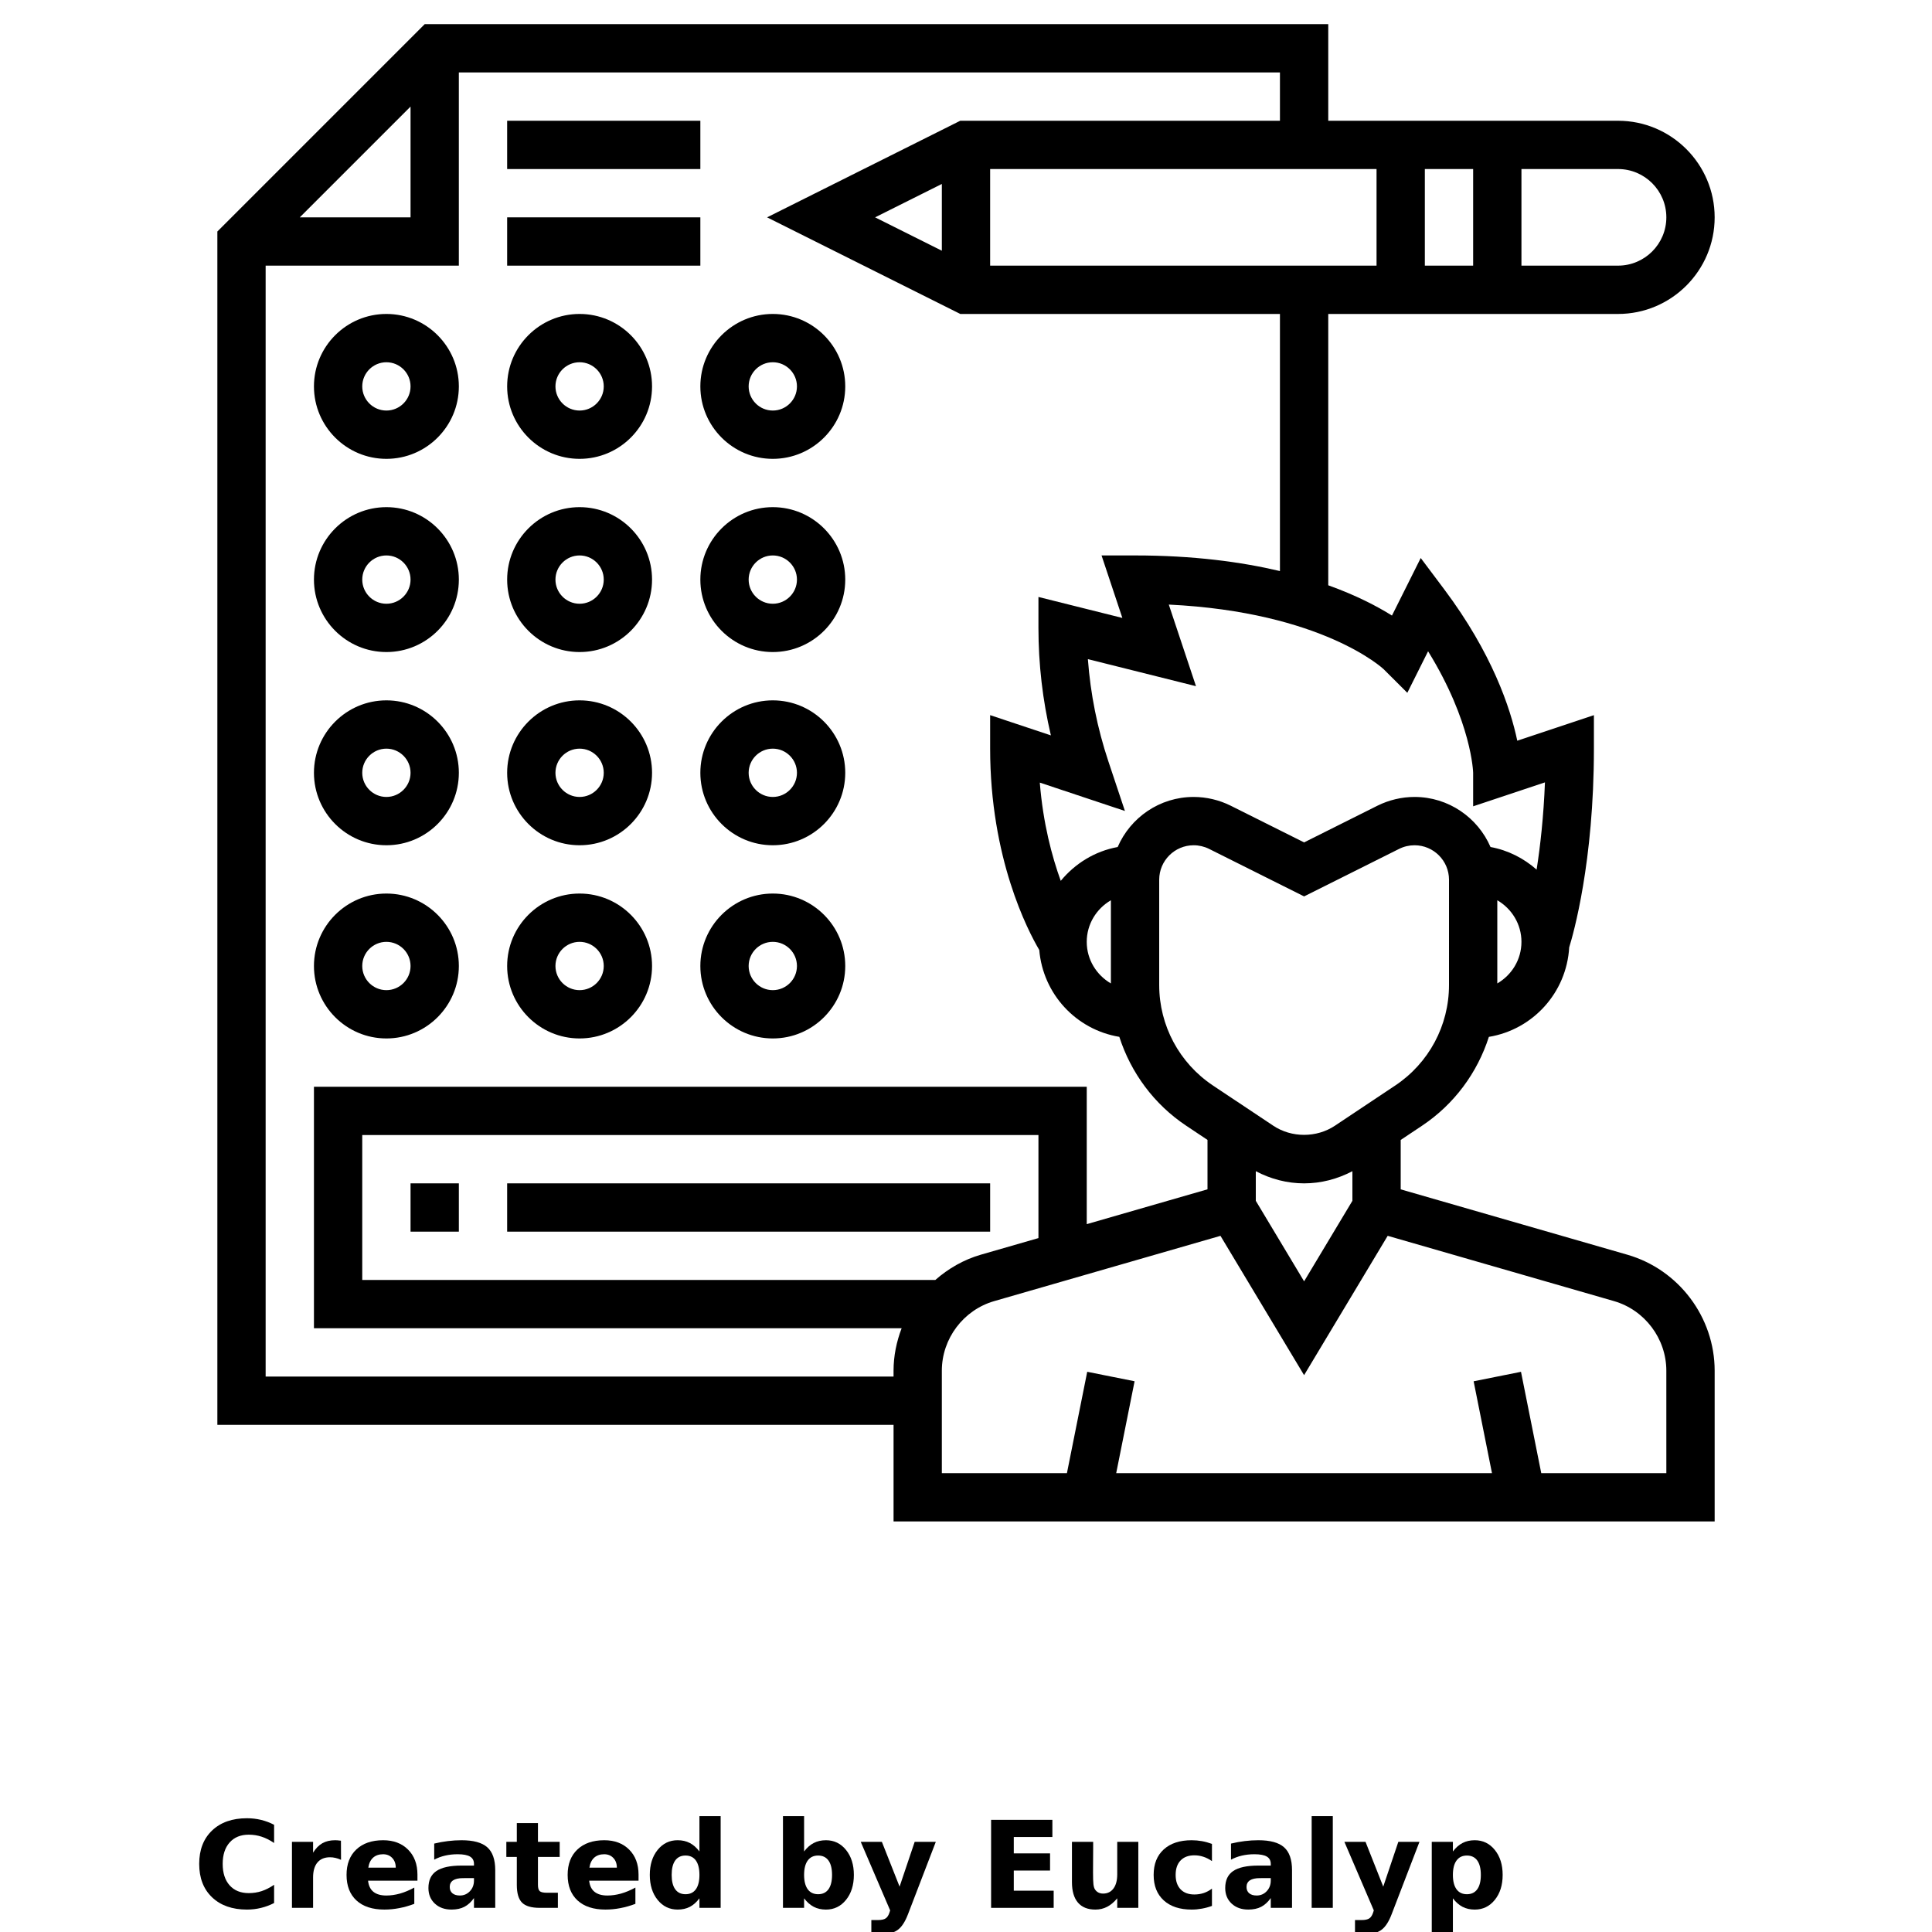 <?xml version="1.0" encoding="UTF-8"?>
<svg version="1.1" viewBox="0 0 700 700" xmlns="http://www.w3.org/2000/svg" xmlns:xlink="http://www.w3.org/1999/xlink">
    <defs>
        <symbol id="m" overflow="visible">
            <path d="m29.312-1.75c-1.512 0.781-3.09 1.371-4.734 1.766-1.637 0.406-3.34 0.609-5.109 0.609-5.312 0-9.527-1.484-12.641-4.453-3.106-2.969-4.656-7-4.656-12.094s1.551-9.125 4.656-12.094c3.113-2.969 7.328-4.453 12.641-4.453 1.77 0 3.473 0.199 5.109 0.594 1.645 0.398 3.223 0.992 4.734 1.781v6.594c-1.531-1.039-3.039-1.801-4.516-2.281-1.48-0.488-3.039-0.734-4.672-0.734-2.938 0-5.246 0.945-6.922 2.828-1.68 1.875-2.516 4.465-2.516 7.766 0 3.293 0.836 5.883 2.516 7.766 1.676 1.875 3.984 2.812 6.922 2.812 1.633 0 3.191-0.238 4.672-0.719 1.477-0.488 2.984-1.254 4.516-2.297z"/>
        </symbol>
        <symbol id="h" overflow="visible">
            <path d="m21.453-17.406c-0.68-0.312-1.352-0.539-2.016-0.688-0.656-0.156-1.32-0.234-1.984-0.234-1.969 0-3.484 0.633-4.547 1.891-1.055 1.262-1.578 3.07-1.578 5.422v11.016h-7.656v-23.922h7.656v3.922c0.977-1.562 2.102-2.703 3.375-3.422 1.281-0.719 2.812-1.078 4.594-1.078 0.25 0 0.523 0.012 0.828 0.031 0.301 0.023 0.734 0.07 1.297 0.141z"/>
        </symbol>
        <symbol id="c" overflow="visible">
            <path d="m27.562-12.031v2.188h-17.891c0.188 1.793 0.832 3.137 1.938 4.031 1.113 0.898 2.672 1.344 4.672 1.344 1.602 0 3.25-0.234 4.938-0.703 1.688-0.477 3.422-1.203 5.203-2.172v5.891c-1.805 0.688-3.609 1.203-5.422 1.547-1.812 0.352-3.621 0.531-5.422 0.531-4.336 0-7.703-1.098-10.109-3.297-2.398-2.207-3.594-5.297-3.594-9.266 0-3.906 1.176-6.973 3.531-9.203 2.363-2.238 5.609-3.359 9.734-3.359 3.758 0 6.769 1.137 9.031 3.406 2.258 2.262 3.391 5.281 3.391 9.062zm-7.859-2.531c0-1.457-0.43-2.629-1.281-3.516-0.844-0.895-1.949-1.344-3.312-1.344-1.492 0-2.699 0.418-3.625 1.25-0.918 0.836-1.492 2.039-1.719 3.609z"/>
        </symbol>
        <symbol id="b" overflow="visible">
            <path d="m14.391-10.766c-1.594 0-2.793 0.273-3.594 0.812-0.805 0.543-1.203 1.34-1.203 2.391 0 0.969 0.32 1.73 0.969 2.281 0.645 0.543 1.547 0.812 2.703 0.812 1.438 0 2.644-0.516 3.625-1.547 0.988-1.031 1.484-2.32 1.484-3.875v-0.875zm11.688-2.891v13.656h-7.703v-3.547c-1.031 1.449-2.188 2.508-3.469 3.172s-2.84 1-4.672 1c-2.481 0-4.496-0.723-6.047-2.172-1.543-1.445-2.312-3.32-2.312-5.625 0-2.812 0.961-4.867 2.891-6.172 1.938-1.312 4.969-1.969 9.094-1.969h4.516v-0.609c0-1.207-0.48-2.094-1.438-2.656-0.949-0.562-2.438-0.844-4.469-0.844-1.637 0-3.156 0.168-4.562 0.5-1.406 0.324-2.719 0.812-3.938 1.469v-5.828c1.645-0.406 3.289-0.707 4.938-0.906 1.656-0.207 3.305-0.312 4.953-0.312 4.32 0 7.438 0.855 9.344 2.562 1.914 1.699 2.875 4.461 2.875 8.281z"/>
        </symbol>
        <symbol id="g" overflow="visible">
            <path d="m12.031-30.719v6.797h7.875v5.469h-7.875v10.141c0 1.117 0.219 1.871 0.656 2.266 0.438 0.387 1.312 0.578 2.625 0.578h3.938v5.469h-6.562c-3.023 0-5.164-0.629-6.422-1.891-1.262-1.258-1.891-3.398-1.891-6.422v-10.141h-3.797v-5.469h3.797v-6.797z"/>
        </symbol>
        <symbol id="f" overflow="visible">
            <path d="m19.953-20.422v-12.812h7.688v33.234h-7.688v-3.453c-1.055 1.406-2.215 2.438-3.484 3.094-1.273 0.656-2.742 0.984-4.406 0.984-2.949 0-5.371-1.172-7.266-3.516-1.887-2.344-2.828-5.359-2.828-9.047s0.941-6.703 2.828-9.047c1.895-2.344 4.316-3.516 7.266-3.516 1.656 0 3.117 0.336 4.391 1 1.281 0.656 2.445 1.684 3.5 3.078zm-5.047 15.484c1.645 0 2.894-0.598 3.75-1.797 0.863-1.195 1.297-2.93 1.297-5.203 0-2.281-0.434-4.019-1.297-5.219-0.855-1.195-2.106-1.797-3.75-1.797-1.625 0-2.871 0.602-3.734 1.797-0.855 1.199-1.281 2.938-1.281 5.219 0 2.273 0.426 4.008 1.281 5.203 0.863 1.199 2.109 1.797 3.734 1.797z"/>
        </symbol>
        <symbol id="e" overflow="visible">
            <path d="m16.406-4.938c1.633 0 2.883-0.598 3.75-1.797 0.863-1.195 1.297-2.93 1.297-5.203 0-2.281-0.434-4.019-1.297-5.219-0.867-1.195-2.117-1.797-3.75-1.797-1.637 0-2.891 0.605-3.766 1.812-0.875 1.199-1.312 2.934-1.312 5.203 0 2.262 0.438 3.996 1.312 5.203 0.875 1.199 2.129 1.797 3.766 1.797zm-5.078-15.484c1.051-1.395 2.219-2.422 3.5-3.078 1.281-0.664 2.754-1 4.422-1 2.945 0 5.367 1.172 7.266 3.516 1.895 2.344 2.844 5.359 2.844 9.047s-0.949 6.703-2.844 9.047c-1.898 2.344-4.32 3.516-7.266 3.516-1.668 0-3.141-0.336-4.422-1s-2.449-1.691-3.5-3.078v3.453h-7.656v-33.234h7.656z"/>
        </symbol>
        <symbol id="a" overflow="visible">
            <path d="m0.531-23.922h7.656l6.422 16.234 5.469-16.234h7.656l-10.062 26.188c-1.012 2.664-2.195 4.523-3.547 5.578-1.344 1.062-3.121 1.594-5.328 1.594h-4.422v-5.016h2.391c1.301 0 2.242-0.211 2.828-0.625 0.594-0.406 1.055-1.148 1.391-2.219l0.203-0.656z"/>
        </symbol>
        <symbol id="d" overflow="visible">
            <path d="m4.016-31.891h22.203v6.219h-13.984v5.938h13.141v6.219h-13.141v7.297h14.453v6.219h-22.672z"/>
        </symbol>
        <symbol id="l" overflow="visible">
            <path d="m3.422-9.312v-14.609h7.688v2.391c0 1.293-0.012 2.918-0.031 4.875-0.012 1.961-0.016 3.266-0.016 3.922 0 1.93 0.047 3.312 0.141 4.156 0.102 0.844 0.281 1.461 0.531 1.844 0.312 0.5 0.719 0.887 1.219 1.156 0.508 0.273 1.094 0.406 1.75 0.406 1.594 0 2.844-0.609 3.75-1.828 0.914-1.227 1.375-2.93 1.375-5.109v-11.812h7.641v23.922h-7.641v-3.453c-1.156 1.387-2.383 2.414-3.672 3.078-1.281 0.664-2.699 1-4.25 1-2.773 0-4.883-0.848-6.328-2.547-1.438-1.695-2.156-4.16-2.156-7.391z"/>
        </symbol>
        <symbol id="k" overflow="visible">
            <path d="m23-23.172v6.234c-1.031-0.719-2.074-1.242-3.125-1.578-1.043-0.344-2.125-0.516-3.25-0.516-2.137 0-3.805 0.625-5 1.875-1.188 1.242-1.781 2.981-1.781 5.219 0 2.231 0.594 3.969 1.781 5.219 1.195 1.25 2.863 1.875 5 1.875 1.195 0 2.332-0.176 3.406-0.531 1.07-0.363 2.062-0.895 2.969-1.594v6.266c-1.188 0.438-2.402 0.766-3.641 0.984-1.23 0.227-2.465 0.344-3.703 0.344-4.312 0-7.688-1.109-10.125-3.328s-3.656-5.297-3.656-9.234c0-3.945 1.219-7.023 3.656-9.234 2.438-2.219 5.812-3.328 10.125-3.328 1.25 0 2.484 0.109 3.703 0.328s2.43 0.555 3.641 1z"/>
        </symbol>
        <symbol id="j" overflow="visible">
            <path d="m3.672-33.234h7.656v33.234h-7.656z"/>
        </symbol>
        <symbol id="i" overflow="visible">
            <path d="m11.328-3.453v12.547h-7.656v-33.016h7.656v3.5c1.051-1.395 2.219-2.422 3.5-3.078 1.281-0.664 2.754-1 4.422-1 2.945 0 5.367 1.172 7.266 3.516 1.895 2.344 2.844 5.359 2.844 9.047s-0.949 6.703-2.844 9.047c-1.898 2.344-4.32 3.516-7.266 3.516-1.668 0-3.141-0.336-4.422-1s-2.449-1.691-3.5-3.078zm5.078-15.5c-1.637 0-2.891 0.605-3.766 1.812-0.875 1.199-1.312 2.934-1.312 5.203 0 2.262 0.438 3.996 1.312 5.203 0.875 1.199 2.129 1.797 3.766 1.797 1.633 0 2.883-0.598 3.75-1.797 0.863-1.195 1.297-2.93 1.297-5.203 0-2.281-0.434-4.019-1.297-5.219-0.867-1.195-2.117-1.797-3.75-1.797z"/>
        </symbol>
    </defs>
    <g>
        <path d="m589.63 454.61-82.129-23.684v-17.902l7.727-5.152c11.691-7.797 20.047-19.207 24.219-32.191 15.934-2.633 28.156-15.996 29.102-32.438 1.465-4.711 8.953-30.812 8.953-71.988v-12.137l-27.766 9.258c-2.492-11.828-9.09-31.668-26.484-54.871l-8.496-11.324-10.422 20.852c-5.25-3.297-12.855-7.297-23.082-10.973v-98.305h105c19.301 0 35-15.699 35-35s-15.699-35-35-35h-105v-35h-327.37l-75.129 75.129v432.37h245v35h297.5v-54.609c0-19.371-13.004-36.66-31.621-42.035zm-134.63-30.266c5.398 2.844 11.348 4.41 17.5 4.41s12.102-1.566 17.5-4.41v10.734l-17.5 29.172-17.5-29.172zm70-67.438c0 14.656-7.289 28.262-19.484 36.398l-21.84 14.559c-6.66 4.426-15.707 4.426-22.355 0l-21.84-14.559c-12.191-8.125-19.48-21.742-19.48-36.398v-38.168c0-6.883 5.602-12.484 12.484-12.484 1.926 0 3.859 0.453 5.582 1.312l34.434 17.219 34.414-17.211c1.734-0.875 3.668-1.32 5.602-1.32 6.883 0 12.484 5.602 12.484 12.484zm17.5-0.586v-30.137c5.207 3.035 8.75 8.617 8.75 15.066 0 6.453-3.543 12.035-8.75 15.07zm-32.602-105.3 7.523-15.051c15.855 25.699 16.328 43.875 16.328 44.031v12.145l26.016-8.672c-0.488 12.484-1.688 23.082-3.019 31.605-4.664-4.106-10.352-7.027-16.703-8.191-4.613-10.656-15.211-18.137-27.527-18.137-4.621 0-9.25 1.094-13.414 3.16l-26.602 13.309-26.617-13.309c-4.148-2.066-8.777-3.16-13.398-3.16-12.328 0-22.926 7.481-27.527 18.141-8.297 1.516-15.469 6.004-20.625 12.258-3.195-8.855-6.394-20.754-7.594-35.594l30.844 10.281-5.984-17.945c-4.016-12.039-6.5-24.465-7.438-37.074l39.172 9.801-9.852-29.566c55.703 2.695 77.648 23.223 77.832 23.398zm-116.15 90.23c0-6.449 3.543-12.031 8.75-15.066v30.137c-5.207-3.039-8.75-8.621-8.75-15.07zm-52.5-250.41-24.184-12.094 24.184-12.094zm17.5-29.594h140v35h-140zm157.5 0h17.5v35h-17.5zm87.5 17.5c0 9.652-7.848 17.5-17.5 17.5h-35v-35h35c9.652 0 17.5 7.848 17.5 17.5zm-455-40.129v40.129h-40.129zm-52.5 460.13v-402.5h70v-70h297.5v17.5h-115.82l-70 35 70 35h115.82v93.16c-14.07-3.324-31.395-5.66-52.5-5.66h-12.137l7.543 22.645-30.406-7.602v11.207c0 13.152 1.516 26.199 4.508 38.945l-22.008-7.332v12.137c0 39.75 13.648 65.914 17.797 72.949 1.363 15.996 13.387 28.891 29.008 31.473 4.184 12.984 12.539 24.402 24.219 32.191l7.727 5.152v17.902l-43.75 12.617v-49.785h-280v87.5h212.93c-1.844 4.84-2.93 10.02-2.93 15.391v2.109zm242.64-35h-207.64v-52.5h245v37.336l-20.879 6.019c-6.246 1.805-11.777 5.031-16.477 9.145zm264.86 70h-45.324l-7.34-36.715-17.16 3.438 6.648 33.277h-136.15l6.66-33.285-17.16-3.438-7.352 36.723h-45.324v-37.109c0-11.621 7.805-21.996 18.969-25.219l81.988-23.652 30.293 50.48 30.293-50.488 81.988 23.652c11.164 3.231 18.969 13.605 18.969 25.227z"/>
        <path d="m140 166.25c14.473 0 26.25-11.777 26.25-26.25s-11.777-26.25-26.25-26.25-26.25 11.777-26.25 26.25 11.777 26.25 26.25 26.25zm0-35c4.82 0 8.75 3.93 8.75 8.75s-3.93 8.75-8.75 8.75-8.75-3.93-8.75-8.75 3.93-8.75 8.75-8.75z"/>
        <path d="m140 236.25c14.473 0 26.25-11.777 26.25-26.25s-11.777-26.25-26.25-26.25-26.25 11.777-26.25 26.25 11.777 26.25 26.25 26.25zm0-35c4.82 0 8.75 3.93 8.75 8.75s-3.93 8.75-8.75 8.75-8.75-3.93-8.75-8.75 3.93-8.75 8.75-8.75z"/>
        <path d="m140 306.25c14.473 0 26.25-11.777 26.25-26.25s-11.777-26.25-26.25-26.25-26.25 11.777-26.25 26.25 11.777 26.25 26.25 26.25zm0-35c4.82 0 8.75 3.93 8.75 8.75s-3.93 8.75-8.75 8.75-8.75-3.93-8.75-8.75 3.93-8.75 8.75-8.75z"/>
        <path d="m140 376.25c14.473 0 26.25-11.777 26.25-26.25s-11.777-26.25-26.25-26.25-26.25 11.777-26.25 26.25 11.777 26.25 26.25 26.25zm0-35c4.82 0 8.75 3.922 8.75 8.75s-3.93 8.75-8.75 8.75-8.75-3.922-8.75-8.75 3.93-8.75 8.75-8.75z"/>
        <path d="m210 166.25c14.473 0 26.25-11.777 26.25-26.25s-11.777-26.25-26.25-26.25-26.25 11.777-26.25 26.25 11.777 26.25 26.25 26.25zm0-35c4.82 0 8.75 3.93 8.75 8.75s-3.93 8.75-8.75 8.75-8.75-3.93-8.75-8.75 3.93-8.75 8.75-8.75z"/>
        <path d="m210 236.25c14.473 0 26.25-11.777 26.25-26.25s-11.777-26.25-26.25-26.25-26.25 11.777-26.25 26.25 11.777 26.25 26.25 26.25zm0-35c4.82 0 8.75 3.93 8.75 8.75s-3.93 8.75-8.75 8.75-8.75-3.93-8.75-8.75 3.93-8.75 8.75-8.75z"/>
        <path d="m210 306.25c14.473 0 26.25-11.777 26.25-26.25s-11.777-26.25-26.25-26.25-26.25 11.777-26.25 26.25 11.777 26.25 26.25 26.25zm0-35c4.82 0 8.75 3.93 8.75 8.75s-3.93 8.75-8.75 8.75-8.75-3.93-8.75-8.75 3.93-8.75 8.75-8.75z"/>
        <path d="m210 376.25c14.473 0 26.25-11.777 26.25-26.25s-11.777-26.25-26.25-26.25-26.25 11.777-26.25 26.25 11.777 26.25 26.25 26.25zm0-35c4.82 0 8.75 3.922 8.75 8.75s-3.93 8.75-8.75 8.75-8.75-3.922-8.75-8.75 3.93-8.75 8.75-8.75z"/>
        <path d="m280 166.25c14.473 0 26.25-11.777 26.25-26.25s-11.777-26.25-26.25-26.25-26.25 11.777-26.25 26.25 11.777 26.25 26.25 26.25zm0-35c4.82 0 8.75 3.93 8.75 8.75s-3.93 8.75-8.75 8.75-8.75-3.93-8.75-8.75 3.93-8.75 8.75-8.75z"/>
        <path d="m280 183.75c-14.473 0-26.25 11.777-26.25 26.25s11.777 26.25 26.25 26.25 26.25-11.777 26.25-26.25-11.777-26.25-26.25-26.25zm0 35c-4.82 0-8.75-3.93-8.75-8.75s3.93-8.75 8.75-8.75 8.75 3.93 8.75 8.75-3.93 8.75-8.75 8.75z"/>
        <path d="m280 253.75c-14.473 0-26.25 11.777-26.25 26.25s11.777 26.25 26.25 26.25 26.25-11.777 26.25-26.25-11.777-26.25-26.25-26.25zm0 35c-4.82 0-8.75-3.93-8.75-8.75s3.93-8.75 8.75-8.75 8.75 3.93 8.75 8.75-3.93 8.75-8.75 8.75z"/>
        <path d="m280 323.75c-14.473 0-26.25 11.777-26.25 26.25s11.777 26.25 26.25 26.25 26.25-11.777 26.25-26.25-11.777-26.25-26.25-26.25zm0 35c-4.82 0-8.75-3.922-8.75-8.75s3.93-8.75 8.75-8.75 8.75 3.922 8.75 8.75-3.93 8.75-8.75 8.75z"/>
        <path d="m148.75 428.75h17.5v17.5h-17.5z"/>
        <path d="m183.75 428.75h175v17.5h-175z"/>
        <path d="m183.75 43.75h70v17.5h-70z"/>
        <path d="m183.75 78.75h70v17.5h-70z"/>
        <use x="70" y="691.25" xlink:href="#m"/>
        <use x="102.109" y="691.25" xlink:href="#h"/>
        <use x="123.684" y="691.25" xlink:href="#c"/>
        <use x="153.355" y="691.25" xlink:href="#b"/>
        <use x="182.879" y="691.25" xlink:href="#g"/>
        <use x="203.793" y="691.25" xlink:href="#c"/>
        <use x="233.465" y="691.25" xlink:href="#f"/>
        <use x="280.012" y="691.25" xlink:href="#e"/>
        <use x="311.328" y="691.25" xlink:href="#a"/>
        <use x="355.078" y="691.25" xlink:href="#d"/>
        <use x="384.965" y="691.25" xlink:href="#l"/>
        <use x="416.113" y="691.25" xlink:href="#k"/>
        <use x="442.047" y="691.25" xlink:href="#b"/>
        <use x="471.57" y="691.25" xlink:href="#j"/>
        <use x="486.566" y="691.25" xlink:href="#a"/>
        <use x="515.082" y="691.25" xlink:href="#i"/>
    </g>
</svg>
